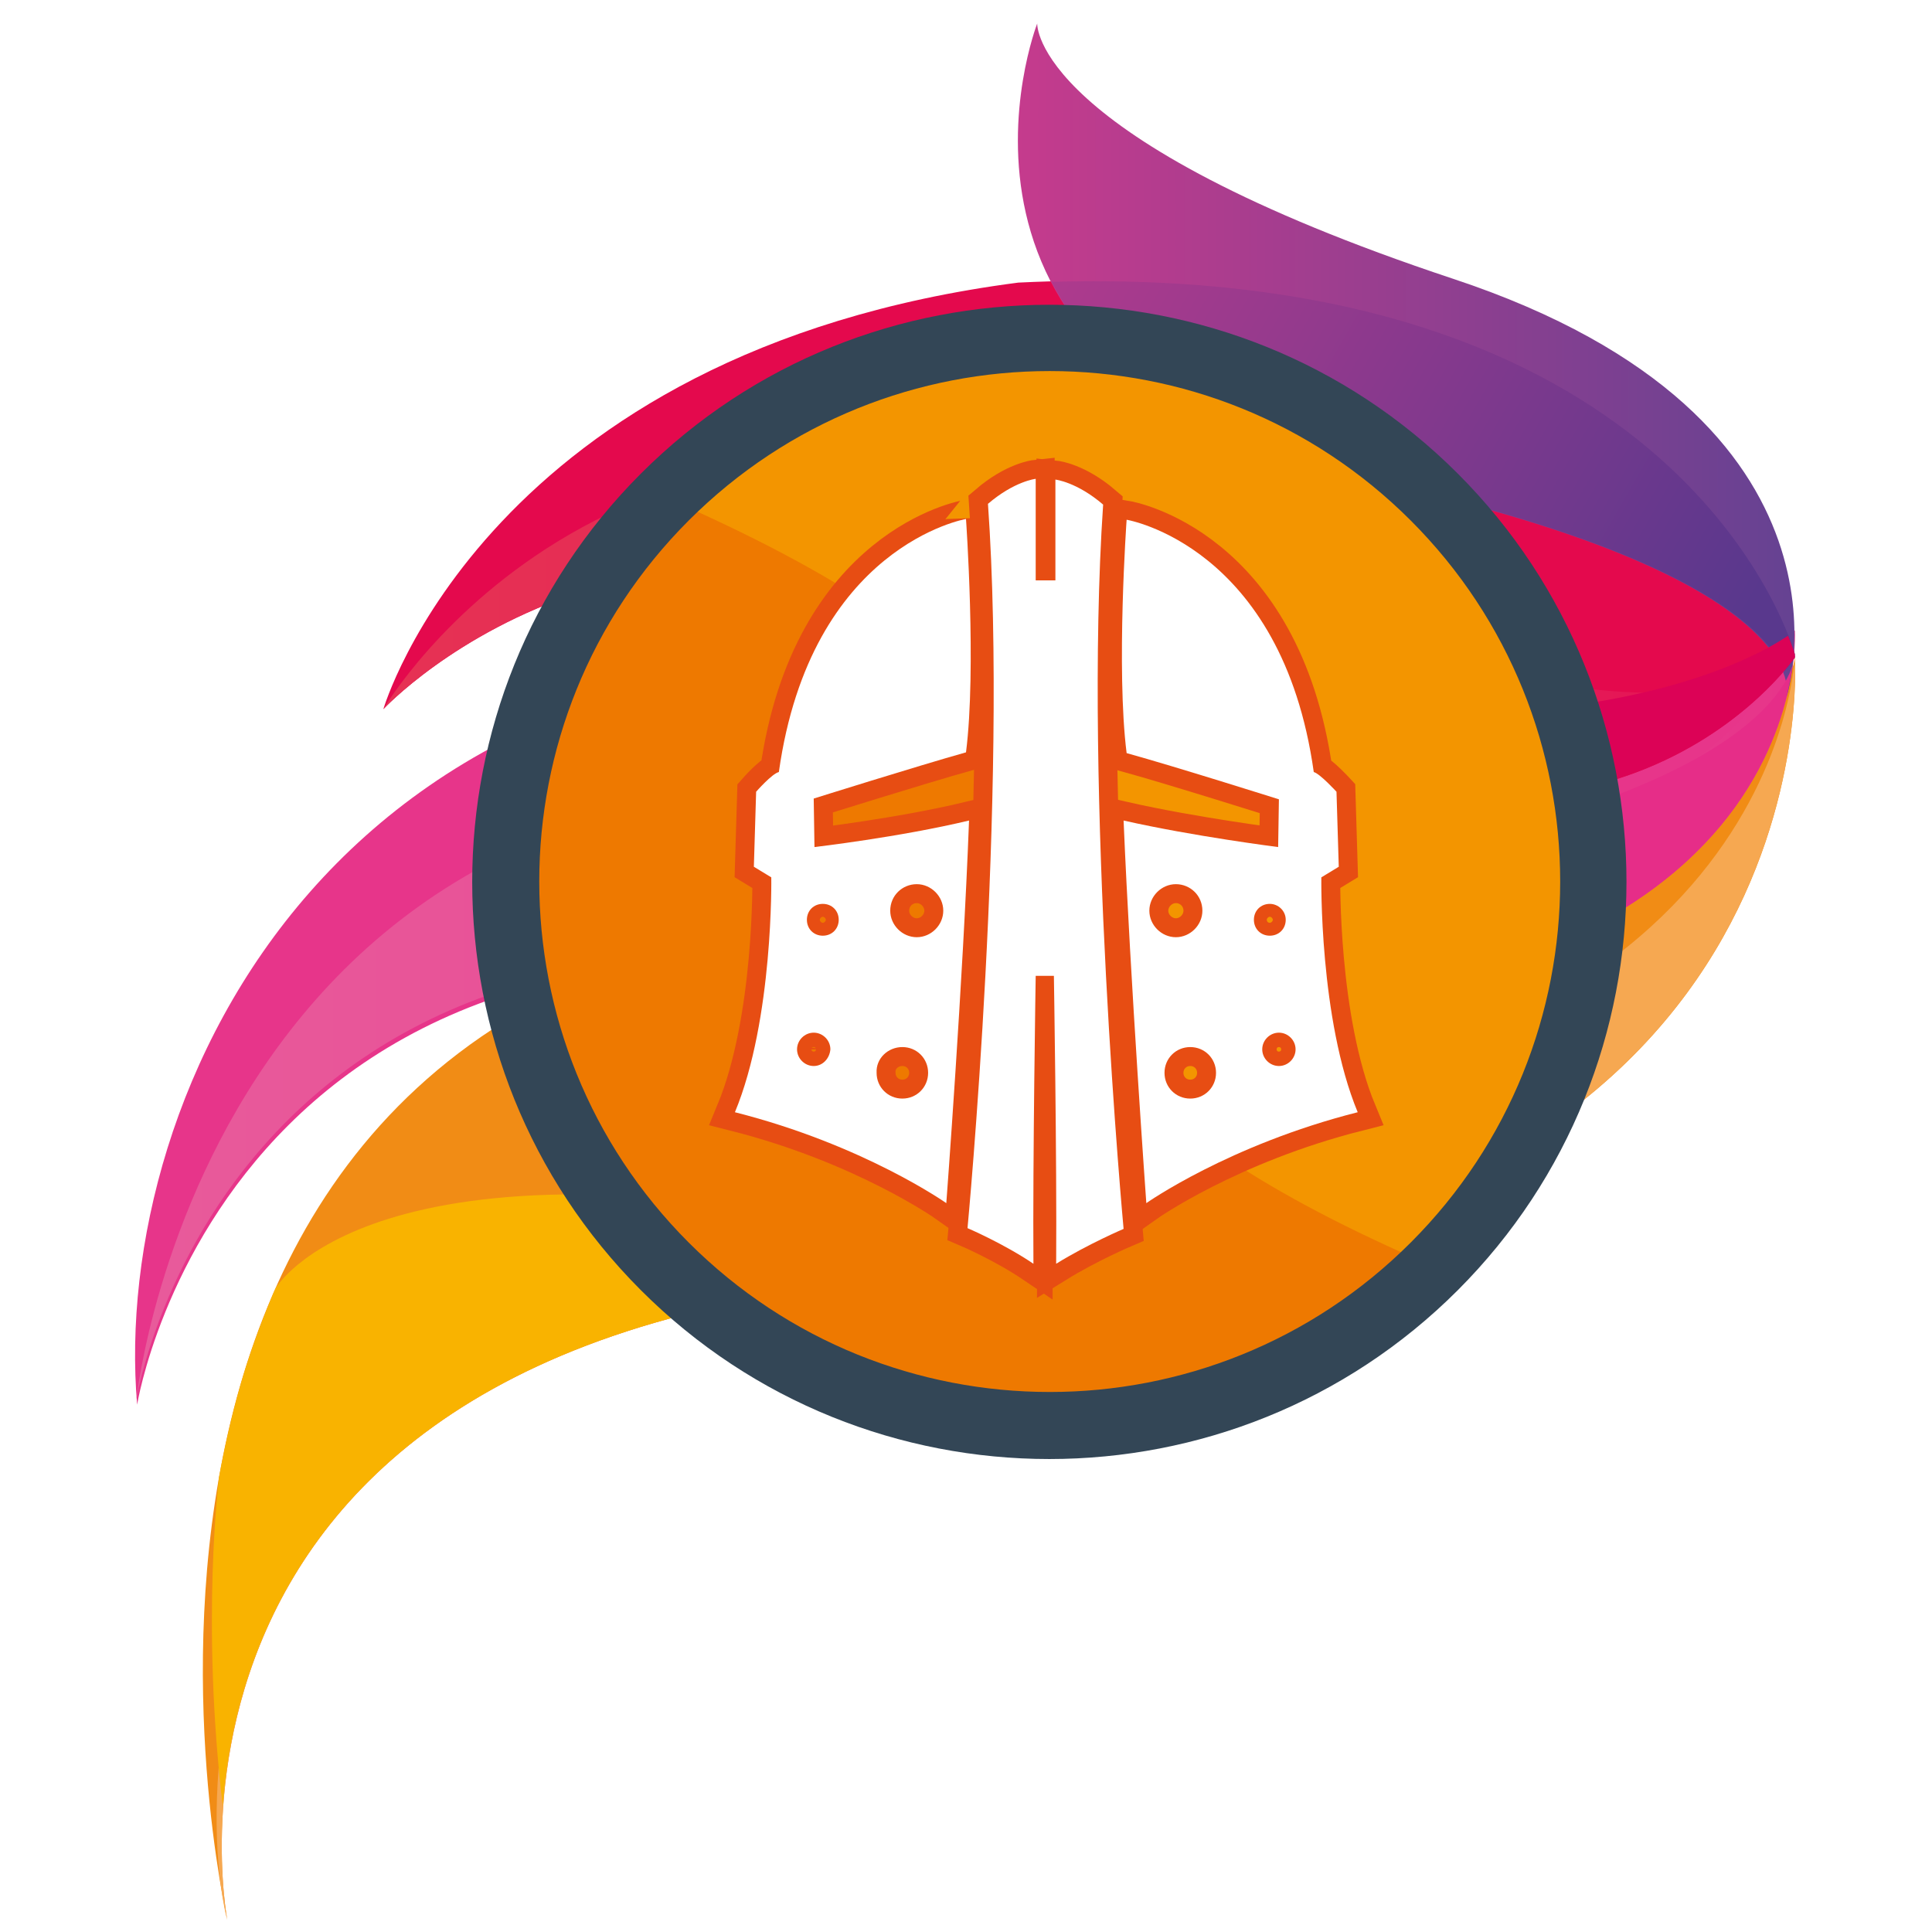 <?xml version="1.0" encoding="utf-8"?>
<!-- Generator: Adobe Illustrator 25.2.1, SVG Export Plug-In . SVG Version: 6.00 Build 0)  -->
<svg version="1.1" id="Layer_1" xmlns="http://www.w3.org/2000/svg" xmlns:xlink="http://www.w3.org/1999/xlink" x="0px" y="0px"
	 width="255px" height="255px" viewBox="0 0 255 255" style="enable-background:new 0 0 255 255;" xml:space="preserve">
<style type="text/css">
	.st0{fill:#F18C15;}
	.st1{filter:url(#Adobe_OpacityMaskFilter);}
	.st2{filter:url(#Adobe_OpacityMaskFilter_1_);}
	.st3{mask:url(#SVGID_1_);fill:url(#SVGID_2_);}
	.st4{fill:url(#SVGID_3_);}
	.st5{fill:#E7358A;}
	.st6{filter:url(#Adobe_OpacityMaskFilter_2_);}
	.st7{filter:url(#Adobe_OpacityMaskFilter_3_);}
	.st8{mask:url(#SVGID_4_);fill:url(#SVGID_5_);}
	.st9{fill:url(#SVGID_6_);}
	.st10{fill:#E4094D;}
	.st11{fill:url(#SVGID_7_);}
	.st12{fill:url(#SVGID_8_);}
	.st13{filter:url(#Adobe_OpacityMaskFilter_4_);}
	.st14{filter:url(#Adobe_OpacityMaskFilter_5_);}
	.st15{mask:url(#SVGID_9_);fill:url(#SVGID_10_);}
	.st16{fill:url(#SVGID_11_);}
	.st17{fill:#DC0256;}
	.st18{fill:#F9B300;}
	.st19{fill:#E62D88;}
	.st20{fill:#EE7900;}
	.st21{fill:#F39500;}
	.st22{fill:#334656;}
	.st23{fill:none;stroke:#E74D13;stroke-width:5;stroke-miterlimit:10;}
	.st24{fill:#FFFFFF;}
</style>
<g>
	<path class="st0" d="M236.9,86.7c0,0-0.2,27.4-118.2,33.5C0.7,126.3,30,253.4,30,253.4s-16.4-84.6,106.2-85.1
		C242.3,163.1,236.9,86.7,236.9,86.7z"/>
	<g>
		<defs>
			<filter id="Adobe_OpacityMaskFilter" filterUnits="userSpaceOnUse" x="28.6" y="86.7" width="208.4" height="166.7">
				<feFlood  style="flood-color:white;flood-opacity:1" result="back"/>
				<feBlend  in="SourceGraphic" in2="back" mode="normal"/>
			</filter>
		</defs>
		<mask maskUnits="userSpaceOnUse" x="28.6" y="86.7" width="208.4" height="166.7" id="SVGID_1_">
			<g class="st1">
				<defs>
					<filter id="Adobe_OpacityMaskFilter_1_" filterUnits="userSpaceOnUse" x="28.6" y="86.7" width="208.4" height="166.7">
						<feFlood  style="flood-color:white;flood-opacity:1" result="back"/>
						<feBlend  in="SourceGraphic" in2="back" mode="normal"/>
					</filter>
				</defs>
				<mask maskUnits="userSpaceOnUse" x="28.6" y="86.7" width="208.4" height="166.7" id="SVGID_1_">
					<g class="st2">
					</g>
				</mask>
				<linearGradient id="SVGID_2_" gradientUnits="userSpaceOnUse" x1="240.694" y1="134.27" x2="103.979" y2="179.842">
					<stop  offset="0" style="stop-color:#FFFFFF"/>
					<stop  offset="1" style="stop-color:#000000"/>
				</linearGradient>
				<path class="st3" d="M236.9,86.7C236.9,86.7,236.9,86.7,236.9,86.7c-0.1,1.2-2.9,59-100.2,60.6C38.5,148.8,24.1,223,29.6,251.7
					c0.2,1.1,0.4,1.7,0.4,1.7s-16.4-84.6,106.2-85.1C242.3,163.1,236.9,86.7,236.9,86.7z"/>
			</g>
		</mask>
		<linearGradient id="SVGID_3_" gradientUnits="userSpaceOnUse" x1="240.694" y1="134.27" x2="103.979" y2="179.842">
			<stop  offset="0" style="stop-color:#F6A851"/>
			<stop  offset="1" style="stop-color:#F6A851"/>
		</linearGradient>
		<path class="st4" d="M236.9,86.7C236.9,86.7,236.9,86.7,236.9,86.7c-0.1,1.2-2.9,59-100.2,60.6C38.5,148.8,24.1,223,29.6,251.7
			c0.2,1.1,0.4,1.7,0.4,1.7s-16.4-84.6,106.2-85.1C242.3,163.1,236.9,86.7,236.9,86.7z"/>
	</g>
	<path class="st5" d="M236.9,83.2c0,0-25.7,22-104.6,4.4c-87.9-9.1-117.7,56.8-114.2,97.8c0,0,12.9-81,121.4-52.5
		C240.5,138.6,236.9,83.2,236.9,83.2z"/>
	<defs>
		<filter id="Adobe_OpacityMaskFilter_2_" filterUnits="userSpaceOnUse" x="18" y="83.9" width="218.8" height="100.9">
			<feFlood  style="flood-color:white;flood-opacity:1" result="back"/>
			<feBlend  in="SourceGraphic" in2="back" mode="normal"/>
		</filter>
	</defs>
	<mask maskUnits="userSpaceOnUse" x="18" y="83.9" width="218.8" height="100.9" id="SVGID_4_">
		<g class="st6">
			<defs>
				<filter id="Adobe_OpacityMaskFilter_3_" filterUnits="userSpaceOnUse" x="18" y="83.9" width="218.8" height="100.9">
					<feFlood  style="flood-color:white;flood-opacity:1" result="back"/>
					<feBlend  in="SourceGraphic" in2="back" mode="normal"/>
				</filter>
			</defs>
			<mask maskUnits="userSpaceOnUse" x="18" y="83.9" width="218.8" height="100.9" id="SVGID_4_">
				<g class="st7">
				</g>
			</mask>
			<linearGradient id="SVGID_5_" gradientUnits="userSpaceOnUse" x1="18.043" y1="134.299" x2="236.812" y2="134.299">
				<stop  offset="0" style="stop-color:#FFFFFF"/>
				<stop  offset="1" style="stop-color:#000000"/>
			</linearGradient>
			<path class="st8" d="M139.5,132.2c91.6,5.3,97.1-39.9,97.3-48.3c-7.4,18.8-31.9,35-99.2,22.6C28.3,86.2,18,184.7,18,184.7
				S30.9,103.8,139.5,132.2z"/>
		</g>
	</mask>
	<linearGradient id="SVGID_6_" gradientUnits="userSpaceOnUse" x1="18.043" y1="134.299" x2="236.812" y2="134.299">
		<stop  offset="0" style="stop-color:#E85B9B"/>
		<stop  offset="1" style="stop-color:#E7358A"/>
	</linearGradient>
	<path class="st9" d="M139.5,132.2c91.6,5.3,97.1-39.9,97.3-48.3c-7.4,18.8-31.9,35-99.2,22.6C28.3,86.2,18,184.7,18,184.7
		S30.9,103.8,139.5,132.2z"/>
	<path class="st10" d="M50.6,93.6c0,0,37.3-40.2,98.4-3.7c61.1,36.5,87.9-3.2,87.9-3.2S223,33,134.4,37.3
		C64.3,46.4,50.6,93.6,50.6,93.6z"/>
	<linearGradient id="SVGID_7_" gradientUnits="userSpaceOnUse" x1="134.364" y1="47.561" x2="236.887" y2="47.561">
		<stop  offset="0" style="stop-color:#C53B8D"/>
		<stop  offset="1" style="stop-color:#654292"/>
	</linearGradient>
	<path class="st11" d="M136.9,3.1c0,0-18.2,46.8,42.6,60C240.4,76.2,235.8,92,235.8,92s11.8-36.7-44-55.2
		C136.1,18.3,136.9,3.1,136.9,3.1z"/>
	<g>
		<linearGradient id="SVGID_8_" gradientUnits="userSpaceOnUse" x1="119.267" y1="17.305" x2="230.252" y2="81.108">
			<stop  offset="0" style="stop-color:#C53B8D"/>
			<stop  offset="1" style="stop-color:#59388D"/>
		</linearGradient>
		<path class="st12" d="M138.8,37.2c5.5,10.6,17.2,20.8,40.9,25.9c43.6,9.4,53.6,20.2,55.8,25.5c0.7-0.8,1.2-1.5,1.4-1.8
			c0-0.2,0-0.3,0-0.5C235.6,81.9,219.5,34.9,138.8,37.2z"/>
	</g>
	<g>
		<defs>
			<filter id="Adobe_OpacityMaskFilter_4_" filterUnits="userSpaceOnUse" x="50.6" y="60.4" width="183.7" height="44.8">
				<feFlood  style="flood-color:white;flood-opacity:1" result="back"/>
				<feBlend  in="SourceGraphic" in2="back" mode="normal"/>
			</filter>
		</defs>
		<mask maskUnits="userSpaceOnUse" x="50.6" y="60.4" width="183.7" height="44.8" id="SVGID_9_">
			<g class="st13">
				<defs>
					<filter id="Adobe_OpacityMaskFilter_5_" filterUnits="userSpaceOnUse" x="50.6" y="60.4" width="183.7" height="44.8">
						<feFlood  style="flood-color:white;flood-opacity:1" result="back"/>
						<feBlend  in="SourceGraphic" in2="back" mode="normal"/>
					</filter>
				</defs>
				<mask maskUnits="userSpaceOnUse" x="50.6" y="60.4" width="183.7" height="44.8" id="SVGID_9_">
					<g class="st14">
					</g>
				</mask>
				<linearGradient id="SVGID_10_" gradientUnits="userSpaceOnUse" x1="50.607" y1="82.846" x2="234.351" y2="82.846">
					<stop  offset="0" style="stop-color:#FFFFFF"/>
					<stop  offset="1" style="stop-color:#000000"/>
				</linearGradient>
				<path class="st15" d="M149,89.8c50.4,30,77.4,8.4,85.4-0.1C195.5,98.9,154.9,69,154.9,69C81.7,40.1,50.6,93.6,50.6,93.6
					S87.9,53.4,149,89.8z"/>
			</g>
		</mask>
		<linearGradient id="SVGID_11_" gradientUnits="userSpaceOnUse" x1="50.607" y1="82.846" x2="234.351" y2="82.846">
			<stop  offset="0" style="stop-color:#E63254"/>
			<stop  offset="1" style="stop-color:#E51456"/>
		</linearGradient>
		<path class="st16" d="M149,89.8c50.4,30,77.4,8.4,85.4-0.1C195.5,98.9,154.9,69,154.9,69C81.7,40.1,50.6,93.6,50.6,93.6
			S87.9,53.4,149,89.8z"/>
	</g>
	<g>
		<g>
			<path class="st17" d="M236,83.9c-4.9,3.3-28.3,16.5-84.6,7.3c57.4,32.9,83.7-1.9,85.5-4.4c0-0.1,0-0.3,0-0.4
				C236.8,86,236.5,85.1,236,83.9z"/>
		</g>
	</g>
	<path class="st18" d="M141.9,167.9c-5.2-1-10.6-2.2-16.4-3.6C52,147,37.2,168.7,36.4,170c-0.1,0.1-0.1,0.3-0.2,0.4
		c-0.5,1.2-2.2,5.2-3.8,10.2c-1.5,4.8-2.6,9.6-3.5,14.4c0,0.3-2.4,18.9,0.5,43.4c1.8-24.3,17-69.7,106.7-70.1
		C138.1,168.2,140,168.1,141.9,167.9z"/>
	<g>
		<g>
			<path class="st19" d="M118.6,120.2c-15.3,0.8-28.1,3.7-38.8,8c15.7-2.5,35.3-1.7,59.7,4.7c83.1,4.8,95.3-32,97.1-45.1
				C235,93,222.4,114.8,118.6,120.2z"/>
		</g>
	</g>
</g>
<g>
	<circle class="st20" cx="138.5" cy="116.4" r="71.8"/>
	<path class="st21" d="M189.3,167.2c-91.9-39.5-7.9-60.8-101.6-101.6c28.1-28.1,73.5-28.1,101.6,0S217.4,139.1,189.3,167.2z"/>
	<path class="st22" d="M84.6,170.3c-29.7-29.7-29.7-78.1,0-107.8s78.1-29.7,107.8,0s29.7,78.1,0,107.8S114.3,200,84.6,170.3z
		 M186.2,68.7c-26.3-26.3-69-26.3-95.3,0s-26.3,69,0,95.3s69,26.3,95.3,0S212.5,95,186.2,68.7z"/>
	<g>
		<path class="st23" d="M107.4,105.4c0,0,13.7-4.3,20.1-6.1c1.4-11,0-30.8,0-30.8S107,72,102.8,101.9c-0.9,0.2-3,2.6-3,2.6l-0.3,9.9
			l2.3,1.4c0,0,0.3,18.7-4.8,31c17,4.3,27.9,12,27.9,12s2.2-29.2,3-50.5c-9.2,2.2-20.4,3.5-20.4,3.5L107.4,105.4z M107.4,140.7
			c-1.2,0-2.2-1-2.2-2.2c0-1.2,1-2.2,2.2-2.2c1.2,0,2.2,1,2.2,2.2C109.5,139.7,108.6,140.7,107.4,140.7z M121,116.7
			c1.9,0,3.5,1.6,3.5,3.5c0,1.9-1.6,3.5-3.5,3.5c-1.9,0-3.5-1.6-3.5-3.5C117.5,118.2,119.1,116.7,121,116.7z M119.1,138.2
			c1.9,0,3.4,1.5,3.4,3.4c0,1.9-1.5,3.4-3.4,3.4s-3.4-1.5-3.4-3.4C115.6,139.7,117.2,138.2,119.1,138.2z M108.6,119.3
			c1.2,0,2.1,0.9,2.1,2.1c0,1.2-0.9,2.1-2.1,2.1s-2.1-0.9-2.1-2.1C106.5,120.2,107.4,119.3,108.6,119.3z"/>
		<path class="st23" d="M168.7,111.8c0,0-11.1-1.4-20.4-3.5c0.9,21.3,3,50.5,3,50.5s10.9-7.7,27.9-12c-5.1-12.3-4.8-31-4.8-31
			l2.3-1.4l-0.3-9.9c0,0-2.2-2.4-3-2.6c-4.2-29.9-24.7-33.3-24.7-33.3s-1.4,19.7,0,30.8c6.5,1.8,20.1,6.1,20.1,6.1L168.7,111.8z
			 M166.6,138.5c0-1.2,1-2.2,2.2-2.2s2.2,1,2.2,2.2c0,1.2-1,2.2-2.2,2.2S166.6,139.7,166.6,138.5z M158.7,120.2
			c0,1.9-1.6,3.5-3.5,3.5c-1.9,0-3.5-1.6-3.5-3.5c0-1.9,1.6-3.5,3.5-3.5C157.1,116.7,158.7,118.2,158.7,120.2z M160.5,141.6
			c0,1.9-1.5,3.4-3.4,3.4s-3.4-1.5-3.4-3.4c0-1.9,1.5-3.4,3.4-3.4S160.5,139.7,160.5,141.6z M169.7,121.4c0,1.2-0.9,2.1-2.1,2.1
			c-1.2,0-2.1-0.9-2.1-2.1c0-1.2,0.9-2.1,2.1-2.1C168.7,119.3,169.7,120.2,169.7,121.4z"/>
		<path class="st23" d="M148.3,162.2c0,0-5.3-57.3-2.7-95.6c-3.5-3-6.3-3.3-6.3-3.3v13.3h-0.7h-1.2h-0.7V63.2c0,0-2.8,0.3-6.3,3.3
			c2.7,38.4-2.7,95.6-2.7,95.6s4.7,2,8.7,4.7c-0.1-13.7,0.3-38,0.3-38h0.6h1.2h0.6c0,0,0.4,24.3,0.3,38
			C143.6,164.2,148.3,162.2,148.3,162.2z"/>
	</g>
</g>
<g>
	<path class="st24" d="M107.4,105.4c0,0,13.7-4.3,20.1-6.1c1.4-11,0-30.8,0-30.8S107,72,102.8,101.9c-0.9,0.2-3,2.6-3,2.6l-0.3,9.9
		l2.3,1.4c0,0,0.3,18.7-4.8,31c17,4.3,27.9,12,27.9,12s2.2-29.2,3-50.5c-9.2,2.2-20.4,3.5-20.4,3.5L107.4,105.4z M107.4,140.7
		c-1.2,0-2.2-1-2.2-2.2c0-1.2,1-2.2,2.2-2.2c1.2,0,2.2,1,2.2,2.2C109.5,139.7,108.6,140.7,107.4,140.7z M121,116.7
		c1.9,0,3.5,1.6,3.5,3.5c0,1.9-1.6,3.5-3.5,3.5c-1.9,0-3.5-1.6-3.5-3.5C117.5,118.2,119.1,116.7,121,116.7z M119.1,138.2
		c1.9,0,3.4,1.5,3.4,3.4c0,1.9-1.5,3.4-3.4,3.4s-3.4-1.5-3.4-3.4C115.6,139.7,117.2,138.2,119.1,138.2z M108.6,119.3
		c1.2,0,2.1,0.9,2.1,2.1c0,1.2-0.9,2.1-2.1,2.1s-2.1-0.9-2.1-2.1C106.5,120.2,107.4,119.3,108.6,119.3z"/>
	<path class="st24" d="M168.7,111.8c0,0-11.1-1.4-20.4-3.5c0.9,21.3,3,50.5,3,50.5s10.9-7.7,27.9-12c-5.1-12.3-4.8-31-4.8-31
		l2.3-1.4l-0.3-9.9c0,0-2.2-2.4-3-2.6c-4.2-29.9-24.7-33.3-24.7-33.3s-1.4,19.7,0,30.8c6.5,1.8,20.1,6.1,20.1,6.1L168.7,111.8z
		 M166.6,138.5c0-1.2,1-2.2,2.2-2.2s2.2,1,2.2,2.2c0,1.2-1,2.2-2.2,2.2S166.6,139.7,166.6,138.5z M158.7,120.2
		c0,1.9-1.6,3.5-3.5,3.5c-1.9,0-3.5-1.6-3.5-3.5c0-1.9,1.6-3.5,3.5-3.5C157.1,116.7,158.7,118.2,158.7,120.2z M160.5,141.6
		c0,1.9-1.5,3.4-3.4,3.4s-3.4-1.5-3.4-3.4c0-1.9,1.5-3.4,3.4-3.4S160.5,139.7,160.5,141.6z M169.7,121.4c0,1.2-0.9,2.1-2.1,2.1
		c-1.2,0-2.1-0.9-2.1-2.1c0-1.2,0.9-2.1,2.1-2.1C168.7,119.3,169.7,120.2,169.7,121.4z"/>
	<path class="st24" d="M148.3,162.2c0,0-5.3-57.3-2.7-95.6c-3.5-3-6.3-3.3-6.3-3.3v13.3h-0.7h-1.2h-0.7V63.2c0,0-2.8,0.3-6.3,3.3
		c2.7,38.4-2.7,95.6-2.7,95.6s4.7,2,8.7,4.7c-0.1-13.7,0.3-38,0.3-38h0.6h1.2h0.6c0,0,0.4,24.3,0.3,38
		C143.6,164.2,148.3,162.2,148.3,162.2z"/>
</g>
</svg>
